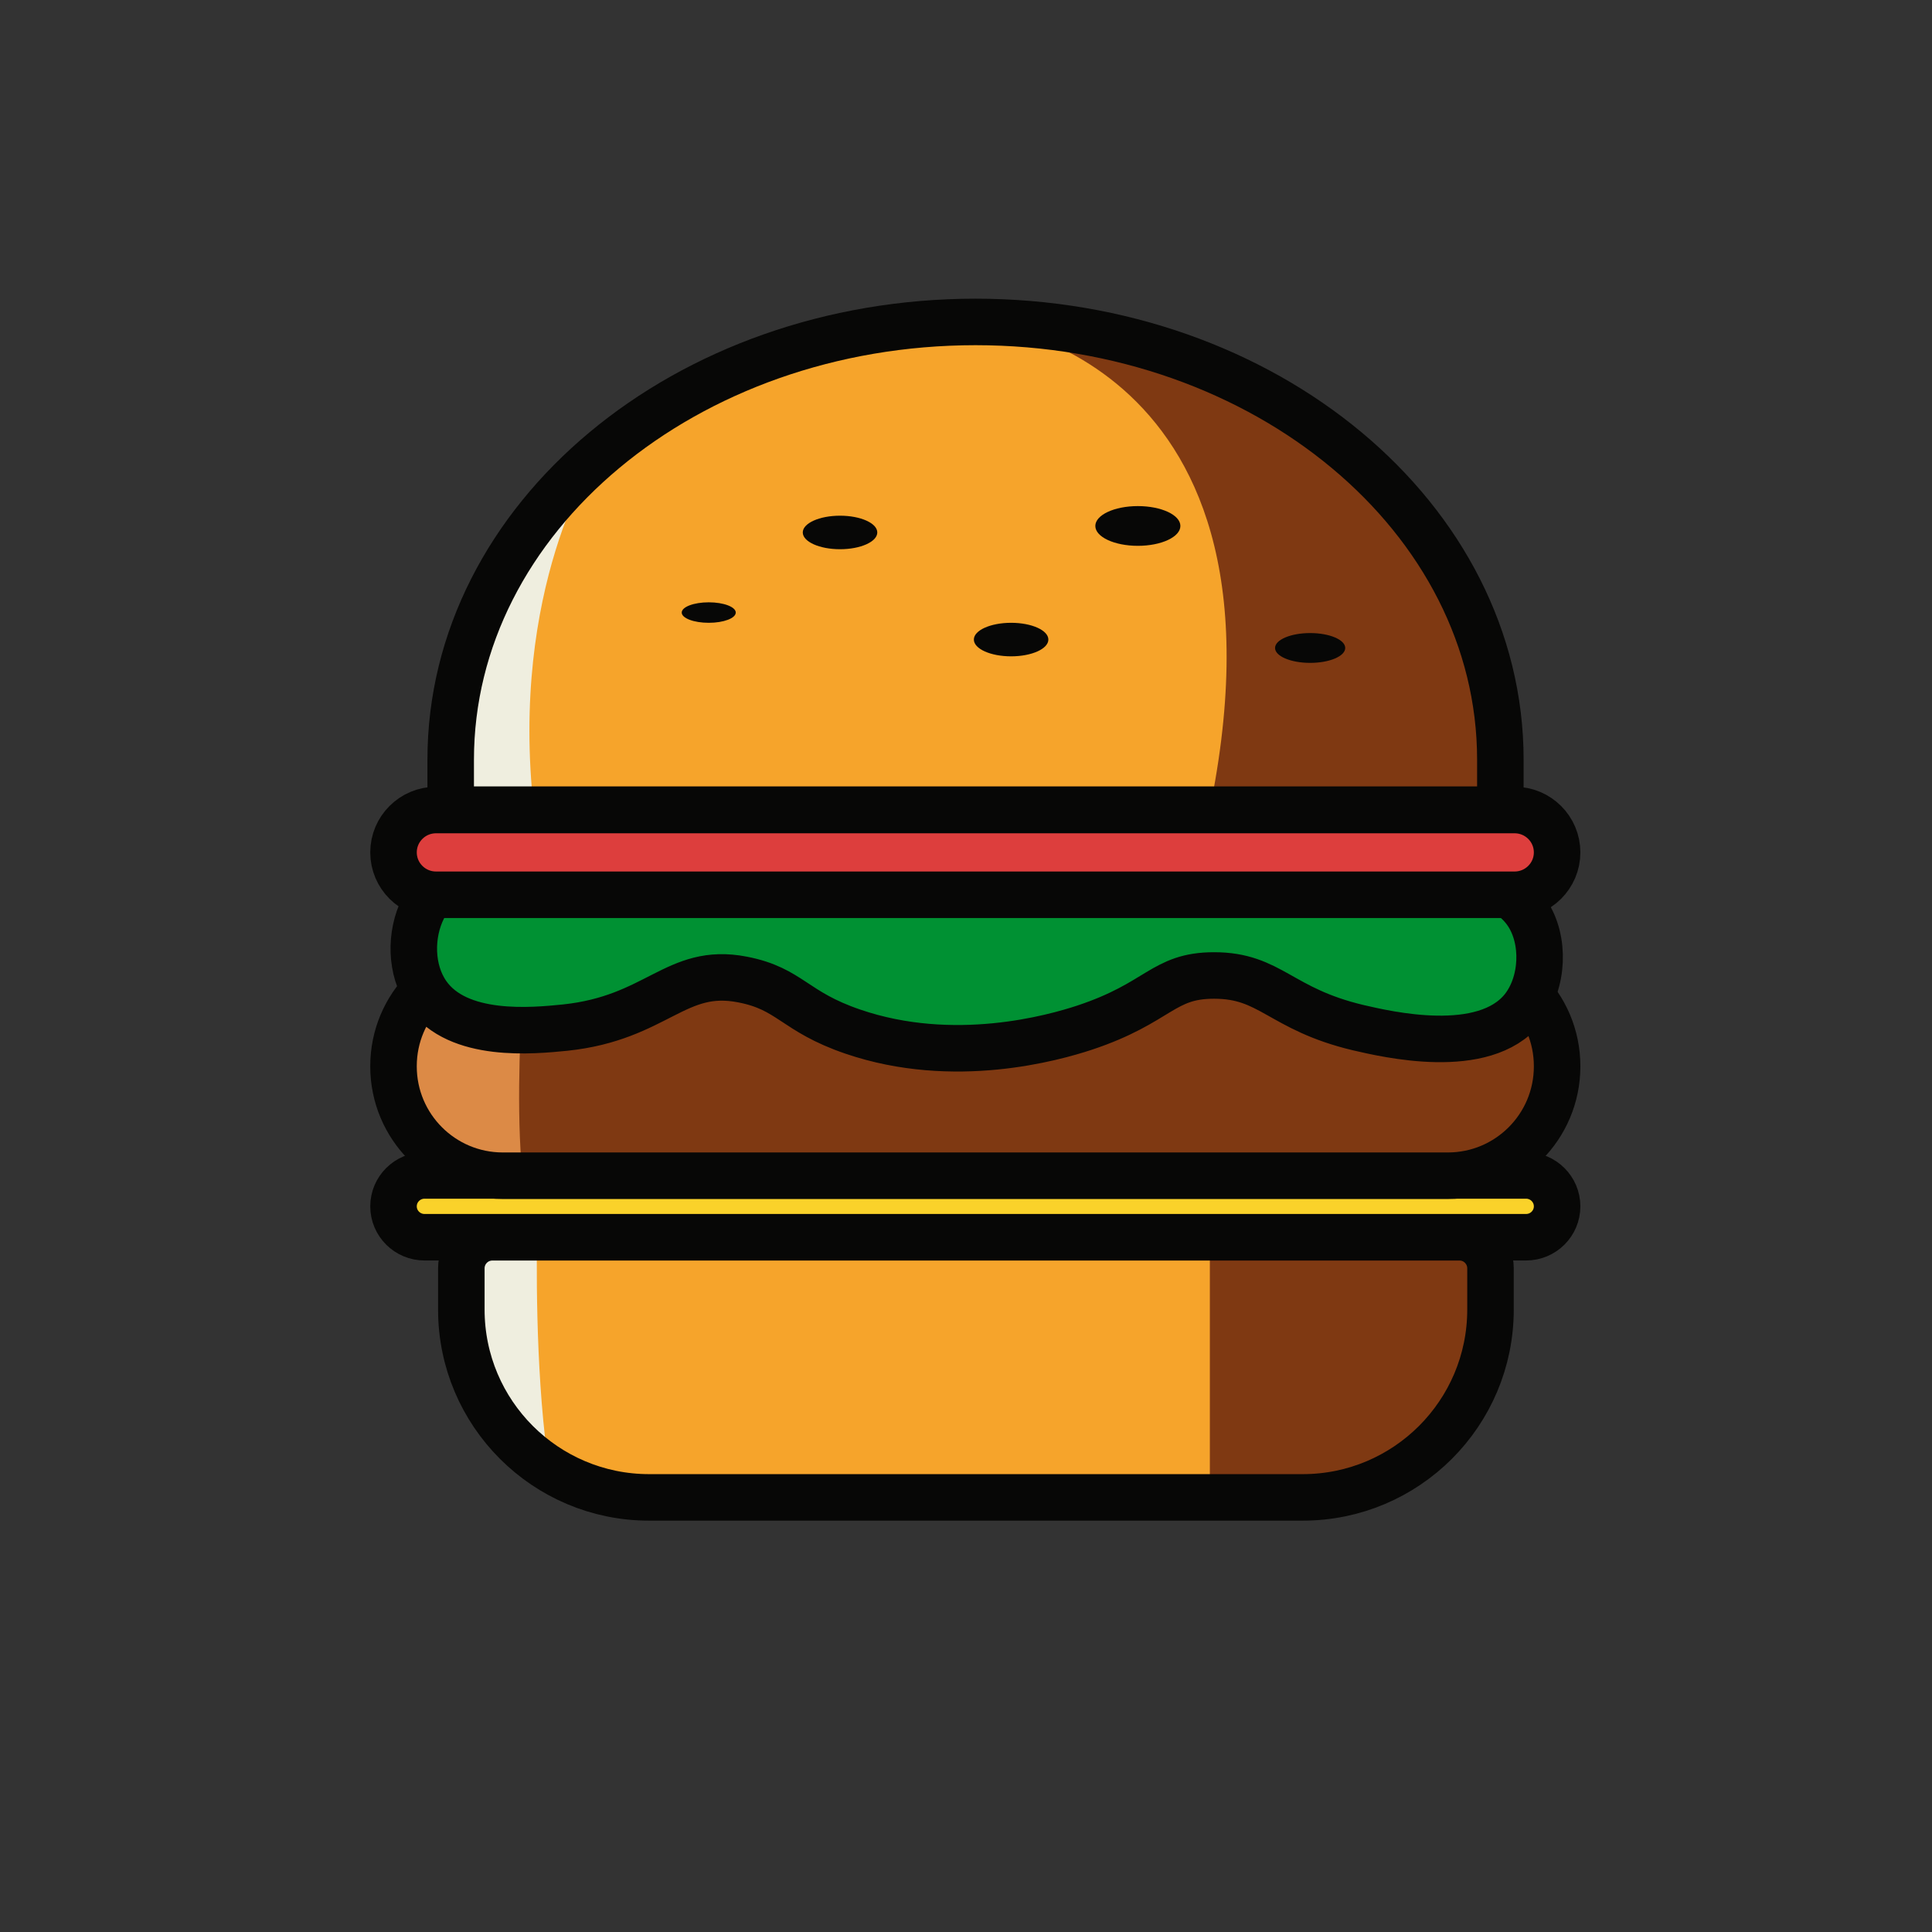 <svg xmlns="http://www.w3.org/2000/svg" width="144" height="144" viewBox="0 0 144 144" fill="none">
    <rect x="0" y="0" width="144" height="144" fill="#333333" stroke="none"/>
    <path d="M36.676 92.216H108.779C110.052 92.216 111.093 93.257 111.093 94.53V97.607C111.093 105.336 104.823 111.607 97.094 111.607H48.384C40.656 111.607 34.385 105.336 34.385 97.607V94.53C34.385 93.257 35.426 92.216 36.699 92.216H36.676Z" fill="#F6A42B"/>
    <mask id="mask0_4632_15523" style="mask-type:luminance" maskUnits="userSpaceOnUse" x="34" y="92" width="78" height="20">
        <path d="M36.679 92.216H108.783C110.056 92.216 111.097 93.258 111.097 94.53V97.608C111.097 105.337 104.826 111.608 97.098 111.608H48.388C40.66 111.608 34.389 105.337 34.389 97.608V94.53C34.389 93.258 35.43 92.216 36.703 92.216H36.679Z" fill="white"/>
    </mask>
    <g mask="url(#mask0_4632_15523)">
        <path d="M90.176 119.914V79.465H122.039V120.377L90.176 119.914Z" fill="#7F3912"/>
        <path d="M40.085 89.715C40.085 89.715 39.02 116.141 44.874 119.033C48.392 120.769 27.982 113.688 27.982 113.688L30.25 86.406L38.395 87.91" fill="#EFEEDF"/>
    </g>
    <path d="M36.676 92.216H108.779C110.052 92.216 111.093 93.257 111.093 94.53V97.607C111.093 105.336 104.823 111.607 97.094 111.607H48.384C40.656 111.607 34.385 105.336 34.385 97.607V94.53C34.385 93.257 35.426 92.216 36.699 92.216H36.676Z" stroke="#070706" stroke-width="3.467" stroke-miterlimit="10"/>
    <path d="M113.744 87.611H31.644C30.366 87.611 29.33 88.642 29.33 89.914C29.33 91.185 30.366 92.216 31.644 92.216H113.744C115.022 92.216 116.058 91.185 116.058 89.914C116.058 88.642 115.022 87.611 113.744 87.611Z" fill="#FAD22A" stroke="#070706" stroke-width="3.467" stroke-miterlimit="10"/>
    <path d="M107.913 71.317H37.475C32.977 71.317 29.33 74.964 29.33 79.462V79.486C29.33 83.984 32.977 87.631 37.475 87.631H107.913C112.412 87.631 116.058 83.984 116.058 79.486V79.462C116.058 74.964 112.412 71.317 107.913 71.317Z" fill="#7F3912"/>
    <mask id="mask1_4632_15523" style="mask-type:luminance" maskUnits="userSpaceOnUse" x="29" y="71" width="88" height="17">
        <path d="M107.913 71.317H37.475C32.977 71.317 29.33 74.964 29.33 79.462V79.486C29.33 83.984 32.977 87.631 37.475 87.631H107.913C112.412 87.631 116.058 83.984 116.058 79.486V79.462C116.058 74.964 112.412 71.317 107.913 71.317Z" fill="white"/>
    </mask>
    <g mask="url(#mask1_4632_15523)">
        <path d="M39.282 69.767C39.282 69.767 37.569 87.099 39.976 92.213C42.383 97.327 22.621 81.545 22.621 81.545L29.308 66.689L39.259 69.767H39.282Z" fill="#DC8A46"/>
    </g>
    <path d="M107.913 71.317H37.475C32.977 71.317 29.33 74.964 29.33 79.462V79.486C29.33 83.984 32.977 87.631 37.475 87.631H107.913C112.412 87.631 116.058 83.984 116.058 79.486V79.462C116.058 74.964 112.412 71.317 107.913 71.317Z" stroke="#070706" stroke-width="3.467" stroke-miterlimit="10"/>
    <path d="M106.502 65.232C108.006 65.278 112.032 65.394 113.814 68.032C115.179 70.045 115.041 73.262 113.513 75.182C110.598 78.815 103.332 77.08 101.226 76.594C95.395 75.206 94.724 72.706 90.489 72.706C86.648 72.706 86.417 74.743 80.84 76.594C78.526 77.358 71.098 79.463 63.578 76.895C59.158 75.391 58.926 73.701 55.34 73.007C50.365 72.035 48.976 75.877 42.104 76.594C39.767 76.825 34.12 77.404 31.83 74.095C30.58 72.29 30.557 69.652 31.529 67.708C33.311 64.122 38.263 63.288 40.854 62.895C68.09 58.73 91.345 64.654 106.525 65.232H106.502Z" fill="#009133" stroke="#070706" stroke-width="3.467" stroke-miterlimit="10"/>
    <path d="M112.888 60.374H32.5C30.749 60.374 29.33 61.788 29.33 63.533C29.33 65.277 30.749 66.691 32.5 66.691H112.888C114.639 66.691 116.058 65.277 116.058 63.533C116.058 61.788 114.639 60.374 112.888 60.374Z" fill="#DD3E3D" stroke="#070706" stroke-width="3.467" stroke-miterlimit="10"/>
    <path d="M72.721 23.995C51.109 23.995 33.592 38.596 33.592 56.622V60.348H111.828V56.622C111.828 38.596 94.311 23.995 72.698 23.995H72.721Z" fill="#F6A42B"/>
    <mask id="mask2_4632_15523" style="mask-type:luminance" maskUnits="userSpaceOnUse" x="33" y="23" width="79" height="38">
        <path d="M72.712 23.994C51.099 23.994 33.582 38.595 33.582 56.621V60.347H111.818V56.621C111.818 38.595 94.301 23.994 72.688 23.994H72.712Z" fill="white"/>
    </mask>
    <g mask="url(#mask2_4632_15523)">
        <path d="M72.723 23.997C72.723 23.997 97.667 26.172 89.939 61.414H120.645V14.556L72.723 23.997Z" fill="#7F3912"/>
        <path d="M44.398 34.11C44.398 34.11 37.942 43.852 39.793 60.35C39.793 60.35 28.895 60.559 28.895 59.726C28.895 58.893 44.375 34.11 44.375 34.11H44.398Z" fill="#EFEEDF"/>
    </g>
    <path d="M72.721 23.995C51.109 23.995 33.592 38.596 33.592 56.622V60.348H111.828V56.622C111.828 38.596 94.311 23.995 72.698 23.995H72.721Z" stroke="#070706" stroke-width="3.467" stroke-miterlimit="10"/>
    <path d="M52.826 46.42C53.938 46.42 54.839 46.078 54.839 45.657C54.839 45.235 53.938 44.893 52.826 44.893C51.714 44.893 50.812 45.235 50.812 45.657C50.812 46.078 51.714 46.42 52.826 46.42Z" fill="#070706"/>
    <path d="M62.611 40.936C64.144 40.936 65.388 40.376 65.388 39.686C65.388 38.996 64.144 38.437 62.611 38.437C61.077 38.437 59.834 38.996 59.834 39.686C59.834 40.376 61.077 40.936 62.611 40.936Z" fill="#070706"/>
    <path d="M75.363 48.919C76.896 48.919 78.139 48.36 78.139 47.669C78.139 46.979 76.896 46.42 75.363 46.42C73.829 46.42 72.586 46.979 72.586 47.669C72.586 48.36 73.829 48.919 75.363 48.919Z" fill="#070706"/>
    <path d="M84.809 40.683C86.56 40.683 87.979 40.02 87.979 39.202C87.979 38.384 86.56 37.721 84.809 37.721C83.058 37.721 81.639 38.384 81.639 39.202C81.639 40.02 83.058 40.683 84.809 40.683Z" fill="#070706"/>
    <path d="M97.65 49.407C99.094 49.407 100.265 48.909 100.265 48.296C100.265 47.683 99.094 47.185 97.65 47.185C96.206 47.185 95.035 47.683 95.035 48.296C95.035 48.909 96.206 49.407 97.65 49.407Z" fill="#070706"/>
</svg>
